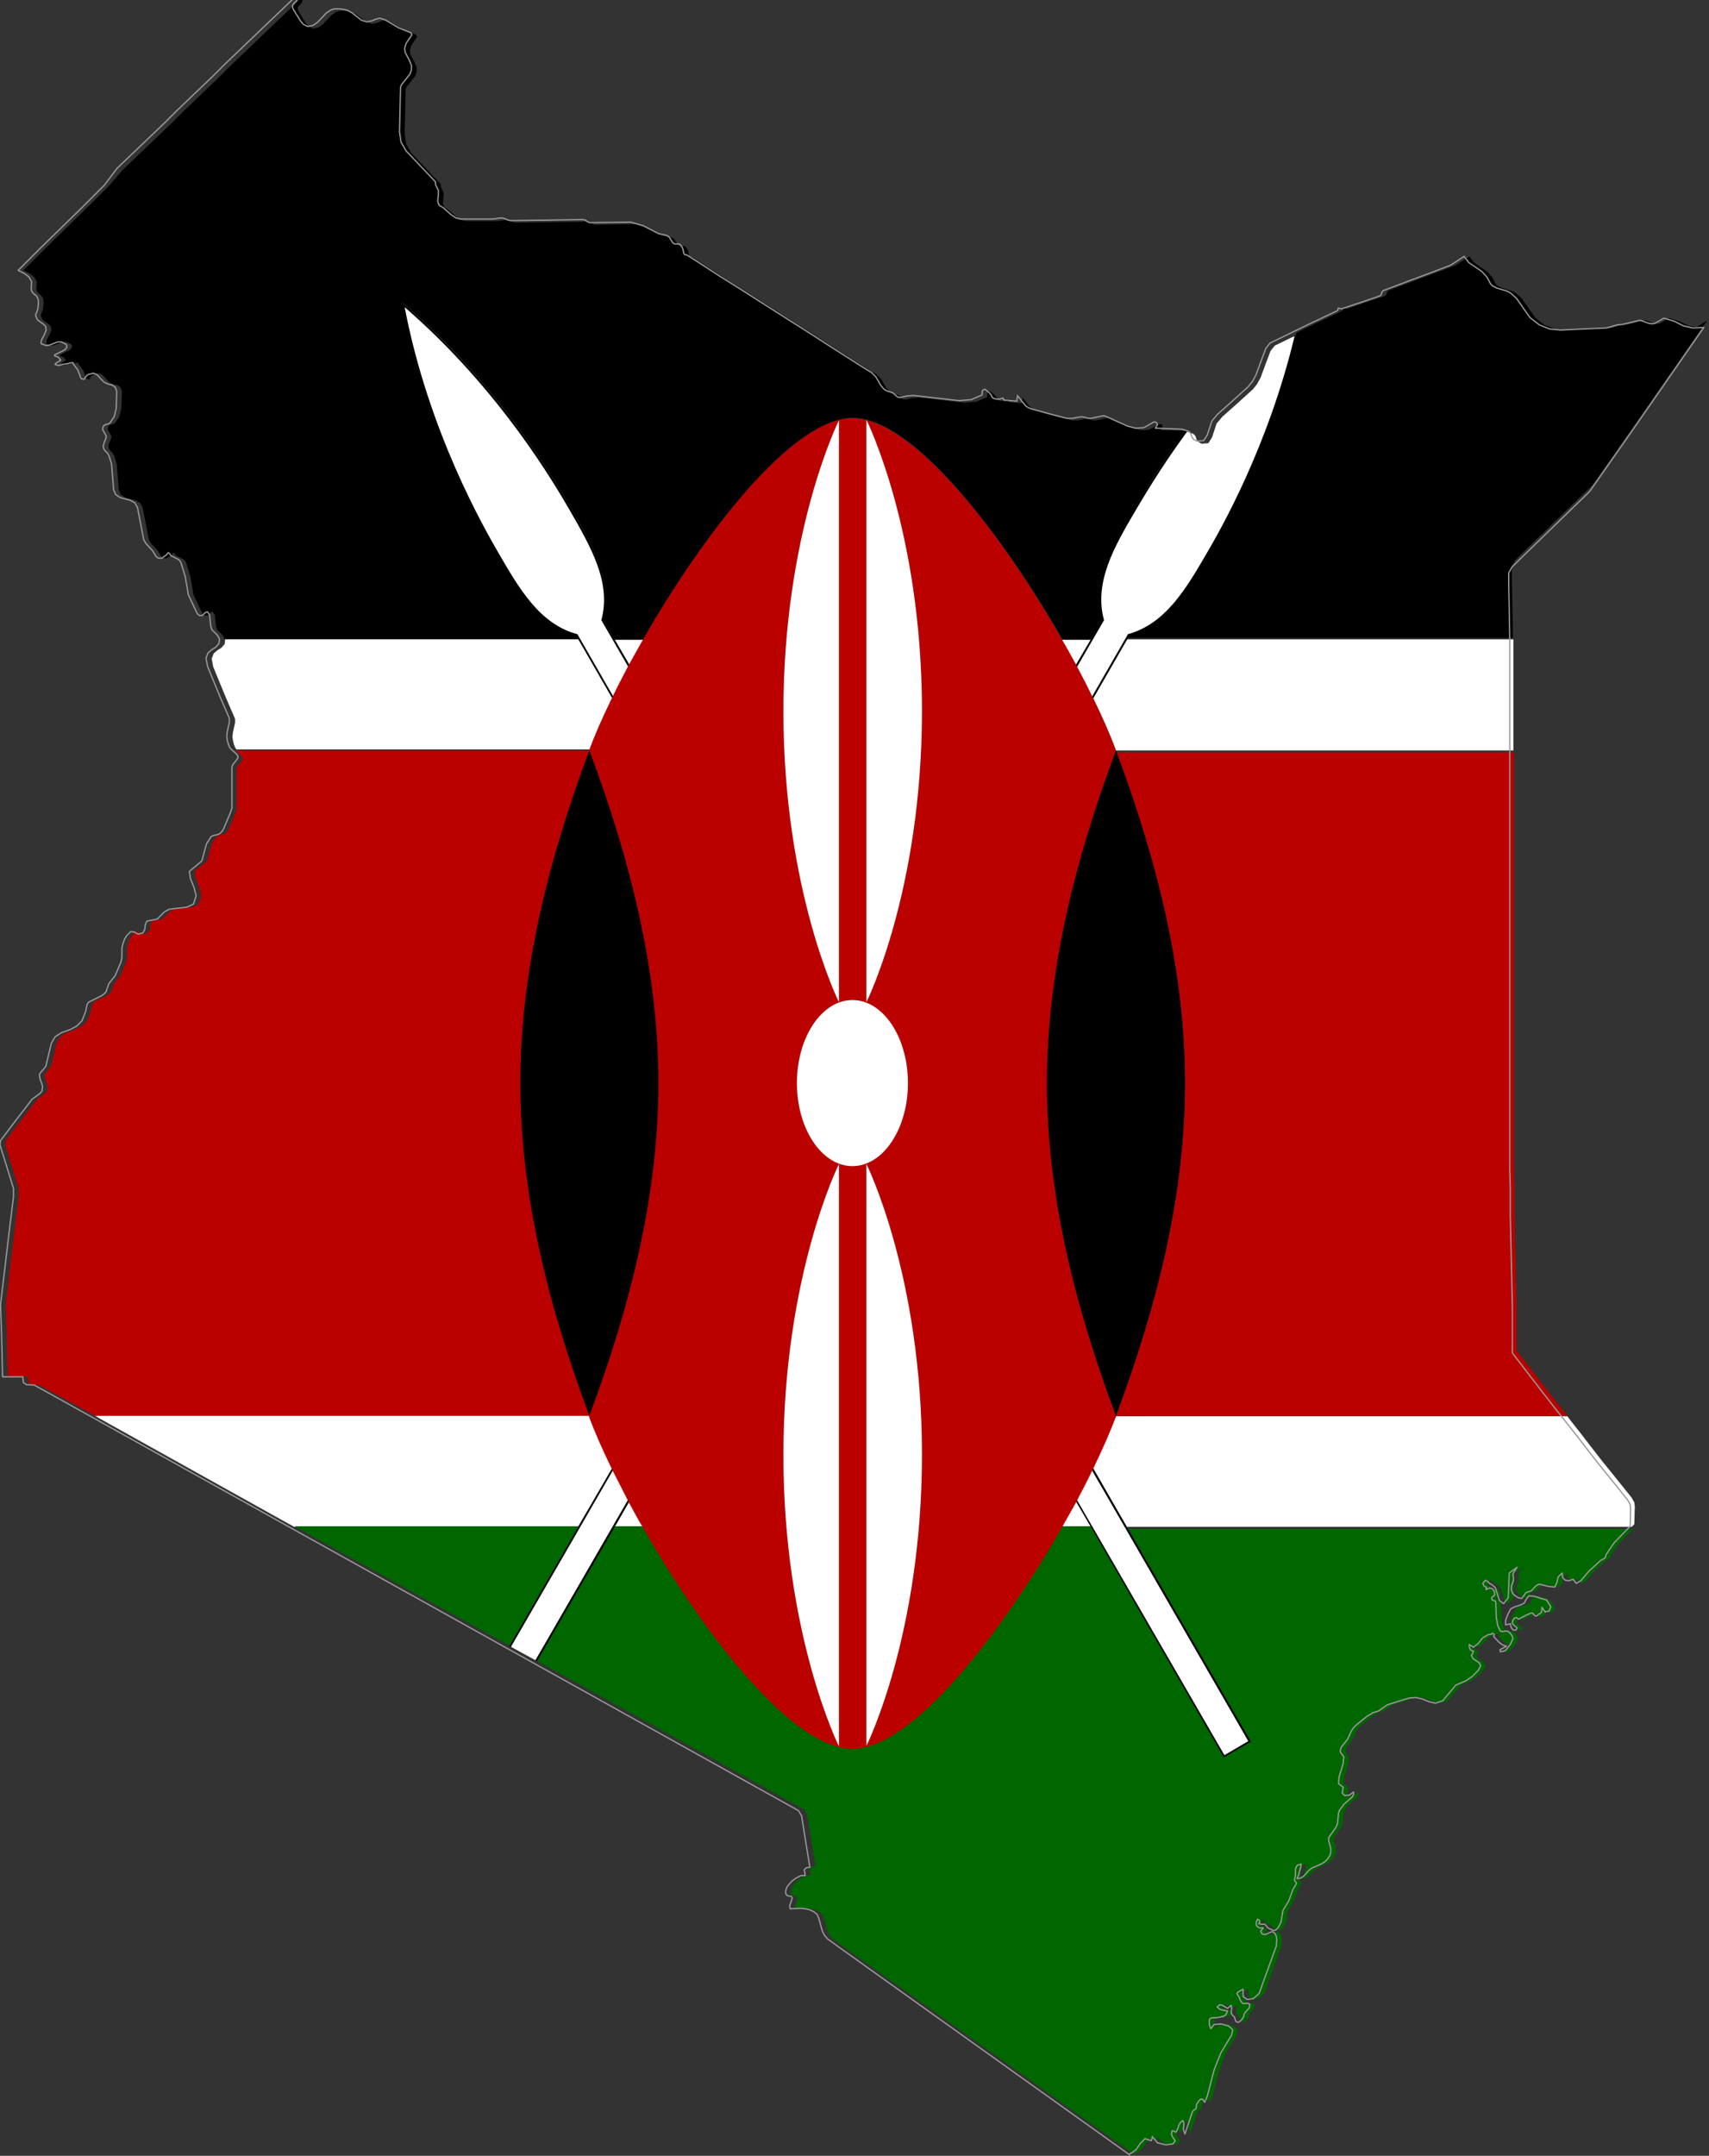 <?xml version="1.0" encoding="utf-8"?>

<svg version="1.2" baseProfile="tiny" xmlns="http://www.w3.org/2000/svg" xmlns:xlink="http://www.w3.org/1999/xlink" x="0px"
	 y="0px" viewBox="254.9 89.3 329.4 415.4" xml:space="preserve">

<rect x="254.9" y="89.3" width="329.4" height="415.4" fill="#333333" stroke="none"/>

<g id="Kenya">
	<g>
		<path fill="#FFFFFF" d="M378.9,212.6h-5.5l2.8,4.8C377.1,215.8,378,214.2,378.9,212.6z"/>
		<path fill="#FFFFFF" d="M465.1,212.6h-5.5c0.9,1.6,1.8,3.2,2.7,4.8L465.1,212.6z"/>
		<path fill="#FFFFFF" d="M373.4,383.4h5.5c-0.9-1.6-1.8-3.2-2.7-4.8L373.4,383.4z"/>
		<path fill="#FFFFFF" d="M459.6,383.4h5.5l-2.8-4.8C461.4,380.2,460.5,381.8,459.6,383.4z"/>
		<path fill="#FFFFFF" d="M465.6,223.8c1.8,3.7,3.3,7.1,4.4,10.1h76.6v-21.4h-74.5L465.6,223.8z"/>
		<path fill="#FFFFFF" d="M465.6,372.2l6.5,11.3h97.3l0.5-0.5l0.1-3.4l-0.1-0.8l-0.5-0.9l-1.6-2l-2.1-2.6l-2.1-2.6l-2.1-2.7l-2-2.6
			l-1.9-2.4l-0.6-0.8H470C468.8,365.1,467.3,368.5,465.6,372.2z"/>
		<path fill="#FFFFFF" d="M372.9,223.8l-6.5-11.3h-68.1l0,0l-0.1,0.9l-0.6,0.7l-0.8,0.5l-0.7,0.6l-0.4,1l0.3,1.6l2.3,5.6l1.9,4.4
			v0.8l-0.4,1.8l-0.1,0.8l0.1,0.8l0.2,0.8l0.3,0.7l0.2,0.2h68.2C369.6,230.9,371.1,227.5,372.9,223.8z"/>
		<path fill="#FFFFFF" d="M372.9,372.2c-1.8-3.7-3.3-7.1-4.4-10.1h-95.3l1.2,0.7l8.8,4.9l8.8,4.9l8.8,4.9l8.8,4.9l2,1.1h54.7
			L372.9,372.2z"/>
		<path d="M366,211.8c-7.3-2-11.4-9.1-15.4-16c-11.1-19.2-15.9-36.3-18-47.3l-0.2-1l0.8,0.7c8.5,7.3,20.9,20.1,31.9,39.2
			c3.9,6.8,8,13.9,6.1,21.3l2.2,3.8h5.5c11.6-20.4,28.8-42.7,40.4-42.7c11.6,0,28.7,22.3,40.4,42.7h5.5l2.2-3.8
			c-1.9-7.4,2.2-14.5,6.1-21.3c3.2-5.6,6.5-10.6,9.9-15.1l-4.8-0.1l0.4-0.7l-0.2-0.4l-0.5-0.1l-1.9,1.1l-1.6,0.1l-1.6-0.4l-4.2-1.9
			l-0.4-0.1l-2.4,0.5h-0.6l-0.6-0.2l-0.7-0.1l-1.7,0.3l-1.1,0l-3.1-0.8l-4-1.1l-0.7-0.4l-0.6-0.7l-1.1-1.4l0,0.2l-0.1,0.6l0,0.3
			l-2.4-0.2l-0.2-0.1l0-0.2l-0.1-0.1l-0.6,0.2l-0.2,0l-0.5,0l-0.6-0.2l-0.2-0.2l-0.1-0.3l-0.3-0.4l-0.8-0.7l-0.2-0.1l-0.4,0.2
			l-0.1,0.3l0,0.4l0,0.2l-2.1,0.9l-2.3,0.2l-4.4-0.5l-4.4-0.5l-1.3,0.1l-1.3,0.3l-0.5-0.1l-0.9-0.8l-1.2-0.4l-0.5-0.3l-0.6-0.7
			l-1-1.7l-0.8-0.8l-1.3-0.8l-4.1-2.6l-3.9-2.5l-4.2-2.7l-3.8-2.4l-3.3-2.1l-4.7-3l-4-2.5l-4-2.6l-2.2-1.4l-0.2-0.1l-0.2,0l-0.2-0.1
			l-0.1-0.2l-0.2-0.9l-0.2-0.4l-0.3-0.4l-0.3-0.1l-0.8,0l-0.3-0.2l-0.7-1.1l-0.4-0.3l-1.7-0.4l-2.9-1.5l-2.4-0.7l-7.9,0.1l-0.3-0.1
			l-0.6-0.4l-0.4-0.1l-6.4,0.1l-7.6,0.1l-0.5-0.1l-0.7-0.3l-0.4-0.1l-0.4,0l-1.4,0.2l-6.2,0l-0.9-0.2l-0.9-0.6l-1.6-1.4l-0.7-0.4
			l-0.3-0.6l0-0.7l0.1-0.8l0-0.8l-0.5-1l-0.1-0.7l-3.7-3.9l-1.9-2l-1-1.7l-0.3-2v0l0.2-8.6l0.2-0.5l1.6-2l0.3-0.8v-0.9l-0.4-1
			l-0.8-1.5l-0.1-0.8l0.3-1l1.1-1.6l-0.2-0.4l-2.3-0.9l-2.7-1.6l-1-0.3l-0.8,0.2l-0.7,0.3l-1,0.2l-1-0.3l-1.8-1.4l-0.9-0.5l-0.7-0.2
			l-0.9-0.1h-0.9l-0.7,0.2l-0.9,0.6l-1.7,1.8l-0.9,0.6l-1,0.2l-0.8-0.4l-0.6-0.7l-1.3-2.1l-0.2-0.4l0-0.5l0.3-0.4l0.4-0.4l0.2-0.5
			l-0.2-0.5l-2.3,2.2l-2.3,2.2l-2.3,2.2l-2.3,2.2l-2.3,2.2l-2.3,2.2l-2.3,2.3l-2.3,2.2l-2.3,2.2l-2.3,2.2l-2.3,2.3l-2.3,2.2
			l-2.3,2.2l-2.3,2.2l-2.3,2.2L276,125l-4.1,4.1l-4.2,4.1l-4.2,4.1l-4.1,4.1l1.2,0.6l0.9,0.7l0.5,0.9l-0.1,1.3l0.1,0.5l0.4,0.5
			l0.5,0.4l0.3,0.5l0.1,0.5l0,0.5l-0.1,1l-0.2,0.6l-0.2,0.4l0,0.4l0.3,0.7l0.5,0.4l0.6,0.4l0.5,0.5l0.1,0.7l-0.4,1l-0.5,0.9
			l-0.1,0.7l1,0.4l0.6-0.1l1.6-0.6l0.8,0l0.9,0.5l0.1,0.5l-0.4,0.5l-2,1l0.1,0.2l0.6,0.2l0.5,0.6l-0.8,0.5l-0.3,0.3l0.5,0.2l0.3,0
			l0.7-0.2l0.8-0.1l0.8-0.2l0.4,0l0,0.2l0.9,1.2l0.6,1.6l0.5,0.2l0.2-0.1l0.2-0.4l0.4-0.4l1.1-0.3l0.7,0.3l1.3,1.4l0.8,0.4l0.8,0.2
			l0.6,0.4l0.3,0.8l-0.1,3.3l-0.4,1.6l-0.8,1.2l-0.4,0.2l-0.4,0.1l-0.4,0.2l-0.2,0.4l0,0.4l0.5,0.9l0.2,0.4l-0.1,0.4l-0.4,1
			l-0.1,0.5l0.1,0.5l0.3,0.4l0.4,0.4l0.3,0.5l0.5,1.6l0.4,5l0.4,0.9l0.9,0.6l1.9,0.5l0.9,0.5l0.5,0.9l1.2,6.2l0.4,0.7l1.3,1.4l0.6,1
			l0.4,0.4l0.6,0.1l0.3-0.1l0.5-0.4l0.2-0.1l0.1-0.1l0.2-0.3l0.1-0.1l0.2,0.1l0.1,0.1l0.1,0.2l0.1,0.1l0.1,0.1l1.2,0.6l0.2,0.1
			l0.3,0.3l0.2,0.4l0.8,2.6l0.6,3.5l1.7,3.6l0.4,0.4l0.6,0l0.3-0.3l0.3-0.3l0.4-0.1l0.4,0.6l0.2,2l0.2,0.8l1.1,1.1l0.4,0.7h68.1
			L366,211.8z"/>
		<path d="M580.4,152.1l-1.8-0.9l-2-0.6l-1.7,1l-0.6,0.1l-0.6-0.1l-1.1-0.4L572,151l-3.3,0.8l-1.1,0.1l-2.1,0.6l-4.6,0.2l-4.2,0.2
			l-2.1-0.2l-2-0.8l-1.8-1.4l-2.6-3.7l-1.1-1l-0.7-0.4l-2-0.6l-0.8-0.4l-0.4-0.4l-0.7-1.3l-1-1.1l-2.5-1.7l-0.9-1.2l-2.6,1.7
			l-3.4,1.3l-4.3,1.6l-5.3,2l-0.2,0.2l-0.2,0.6l-0.2,0.2l-3.2,1.1l-4.2,1.4h-0.1l-0.1,0l-0.1-0.1l-0.4,0l0,0.1l0,0.2l-0.2,0.2
			l-1.9,0.9l-4,1.9l-2.9,1.4c-2.6,10.8-7.5,25.7-16.9,42c-4,6.8-8,13.9-15.4,16l-0.5,0.8h74.5v-0.8l-0.1-5.5l-0.1-5.3l0-2.2l0.6-1.1
			l1.4-1.4l3.4-3.3l3.4-3.3l3.4-3.3l3.4-3.3l2.1-3l2.1-3l2.1-3l2.1-3l3.4-4.9l3.4-4.9l3.4-4.9l3.4-4.9l-2,1.2L580.4,152.1z"/>
		<polygon fill="#006600" points="311.7,383.4 318.5,387.2 327.3,392.1 336.1,397 345,401.9 353.1,406.4 366.4,383.4 		"/>
		<path fill="#006600" d="M496,424.9l-5.2,3l-0.2-0.3l-25.5-44.2h-5.5c-11.6,20.4-28.8,42.7-40.4,42.7c-11.6,0-28.7-22.3-40.4-42.7
			h-5.5l-15,25.9l4.2,2.3l8.8,4.9l8.8,4.9l8.8,4.9l8.8,4.9l8.8,4.9l3.4,1.9l0.6,1l0.7,4.4l0.9,5.5l-0.7,0.1l-0.4,0.4L411,450
			l0.1,0.7l-0.8,0l-1,0.5l-0.9,0.7l-0.6,0.7l-0.2,0.3l-0.2,0.5l-0.1,0.5l0.1,0.4l0.3,0.3l0.7,0.1l0.2,0.3l-0.2,0.7l-0.3,0.8l0.1,0.6
			l2-0.1l0.9,0.1l0.9,0.2l0.8,0.4l0.6,0.5l0.3,0.7l0.7,2.5l0.4,0.8l0.6,0.7l2.2,1.6l3.5,2.5l3.5,2.5l3.5,2.5l3.5,2.5l3.5,2.5
			l3.5,2.5l3.5,2.5l3.5,2.5l3.5,2.5l3.5,2.5l3.5,2.5l3.5,2.5l3.5,2.5l3.5,2.5l3.5,2.5l3.5,2.5l0.1-0.2l0.1-0.1l0.1,0l0.2-0.1
			l0.8-0.6l0.8-1.2l0.9-0.9l1.2,0.4l0.2-0.6l0-0.2l1,1.2l1.6,0.4l1.4-0.2l0.4-0.6l-0.6-0.9l-0.1-0.4l0.1-0.6l0.3,0l0.3,0.2l0.2,0
			l0.3-0.6l0.2-0.6l0.3-0.6l0.5-0.4l0.2,0.6l-0.1,1.2l0.3,0.8l1.4-4.2l0.1-0.2l0.6-0.5l0.1-0.2l0-0.5l0.1-0.2l0.3-0.5l0.4-0.4l0.4,0
			l0.4,0.6l0.5-1.2l1.3-5l1.3-3.3l2.1-3.5l0.2-1l-0.8-0.7l-1.4-0.4l-1.4,0.1l-0.6,0.8l-0.2-0.4l-0.1-0.4l0-0.9l0.2-0.3l0.4-0.1
			l0.5,0h0.4l1.3-0.3l0.4-0.3l0.3-0.7l-1.1-0.2l-0.5-0.2l-0.4-0.4l0.5-0.4l0.5,0.1l1,0.6l0.7-0.6l0.1,0.6l-0.1,0.9l0.3,0.5l0.3,0.2
			l0.3,0.9l0.4,0.2l0.4-0.2l0.4-0.4l0.3-0.5l0.1-0.4l0.1-0.3l0.9-1l0.1-0.7l-0.4-0.2l-0.9,0.1l-0.4-0.4l-0.2-0.4l-0.1-0.4l-0.3-0.4
			l-0.2-0.4l0.3-0.3l0.9-0.5l0,1.4l0.8,0.6l1.2-0.2l1.1-1l3.3-9.1l0.1-1.3l-0.1-0.6l-0.3-0.6l-0.5-0.3l-1.4,0.6l-0.6-0.2l-0.2-0.5
			l0.5-0.6l-0.8,0l-0.5-0.4l-0.1-0.6l0.3-0.7l0.4,0.3l0,0.2l-0.2,0.4l1.1,0.1l0.2,0.1l0.5,0.6l0.2,0.1l0.9,0.4l0.4-0.1l0.5-0.5
			l0.5-1l0.4-2.3l1.1-1.8l0.8-2.2l0.7-1.2l-0.1-0.2l-0.2-0.2l-0.1-0.2l0.2-1l0-0.4l0-0.6l0.1-0.5l0.3-0.4l0.7-0.2l-0.1,0.6l-0.4,1.5
			l-0.3,0.7l0.7-0.1l0.6-0.4l1-1.1l0.5-0.4l2-0.9l0.6-0.4l0.5-0.5l0.4-0.6l0.2-0.6l0-0.8l-0.4-1.5l0-0.6l1.4-2l0.3-0.7l0.2-2.1
			l0.2-0.5l0.9-1.2l1.5-1.3l0.3-0.5l0-0.5l-0.8,0.6l-0.9,0.1l-0.5-0.5l0.2-1.1l-0.9-0.7l0.1-1.3l0.8-2.6l0-0.4l0.1-0.6l0-0.3
			l-0.6-0.8l-0.1-0.3l0.2-0.7l1.2-1.5l0.8-1.7l0.4-0.6l0.5-0.5l2.1-1.7l1.2-0.7l1-0.3l1.7-1.2l4.2-1.3l1.3-0.1l1.3,0.3l1.2,0.5
			l1.3,0.3l1.4-0.5l2.5-3l1.9-0.8l1.3-0.9l1.1-1.1l0.5-0.9l-0.3-0.6l-1.2-0.8l-0.3-0.6l0.3-0.5l0.1-0.3l-0.2-0.1l-0.3-0.1l-0.2-0.3
			l-0.1-0.4l0-0.4l0.8,0.5l0.9-0.7l0.9-1.1l1-0.6l0.6-0.1l0.3-0.1l-0.1-0.1l0.4,0.2l0,0.2l-0.1,0.2l0.2,0.3l1,1l0.6,0.4l0.7,0.2
			l-1.3,0.7l0.1,0.4l0.9-0.2l1-1.2l0.5-1.1l-0.1-0.5l-0.4-0.6l-0.5-0.4l-0.5,0l-0.5,0.1l-0.4-0.1l-0.5-1l-0.3-1.6l-0.1-3l-0.1-0.2
			l-0.3-0.1l-0.3-0.1l-0.1-0.4l0.1-0.2l0.4-0.2l0.1-0.3l-0.1-0.6l-0.4-0.5l-0.5-0.1l-0.7,0.3l0.1-0.5L542,395l-0.3-0.6l0.5-0.6
			l0.4,0.2l0.4,0.4l0.4,0.2l0.7,0.6l0.8,2.5l0.8,0.6l0.9-1.1l0.2-4.8l1.5-1.1l-0.6,0.9l-0.2,0.5l0.1,0.6l0,0.5l-0.4,1.2l0,0.6
			l0.2,0.6l0.3,0.4l0.4,0.3l0.5,0.3l0.6,0.1l0.4-0.5l0.4-0.6l1.1-0.4l0.8-0.9l0.5-0.3l0.4,0l1.6,0.4l1.2,0.1l0.4-0.9l0.2-1l0.8-0.8
			l0.1,0.9l0.5,0.5l0.7,0.1l0.8-0.3l0.6,0.8l0.9-0.5l1.5-1.8l2.3-2.1l0.9-0.5l0.2-0.7l1.5-2.2l2.7-2.7h-97.3L496,424.9z"/>
		<polygon fill="#006600" points="554.3,399.9 554.6,399.1 553.8,397.8 552.9,397.3 551.7,396.9 550.6,396.8 550.1,397.4
			549.8,398.2 548.9,398.6 547.9,398.9 547.2,399.3 546.6,400.2 546.1,401.5 546.1,402.4 547,402.2 547.1,402.7 547.3,403.1
			547.6,403.4 548.2,403.4 548.3,403 548,402.7 547.5,402.4 547.3,402.1 547.4,401.5 547.7,401.2 548.1,401.1 548.5,401.4
			550,400.6 550.7,400.4 551.3,400.3 551.3,400.4 551.4,400.6 551.7,400.8 552,400.9 552.2,400.8 552.3,400.7 552.4,400.6
			552.5,400.6 552.8,400.4 552.9,400.1 553,399.6 553,399.2 553.5,400.1 		"/>
		<path d="M376.2,378.6c-0.1-0.1-0.1-0.2-0.2-0.4l-17.9,31l0.3,0.2l15-25.9L376.2,378.6z"/>
		<path d="M373.1,372.6c-0.1-0.1-0.1-0.3-0.2-0.4l-6.5,11.3l-13.3,23l0.3,0.2L373.1,372.6z"/>
		<path d="M472.3,211.5l-6.9,12c0.1,0.1,0.1,0.3,0.2,0.4l6.5-11.3l0.5-0.8c7.3-2,11.4-9.1,15.4-16c9.4-16.3,14.3-31.2,16.9-42
			l-0.4,0.2c-5.1,21.3-14.3,37.4-16.8,41.6C483.6,202.6,479.6,209.5,472.3,211.5z"/>
		<path d="M467.3,208.8l-2.2,3.8l-2.8,4.8c0.1,0.1,0.1,0.2,0.2,0.4l5.2-9c-2-7.3,2.1-14.2,6.1-21.2c1.3-2.3,4.7-8.1,10-15.3l0,0
			l-0.4,0c-3.3,4.5-6.6,9.5-9.9,15.1C469.5,194.3,465.4,201.4,467.3,208.8z"/>
		<path fill="#FFFFFF" d="M376,378.2c-1-1.9-2-3.8-2.9-5.7l-19.7,34.1l0.3,0.2l4.4,2.4L376,378.2z"/>
		<path fill="#FFFFFF" d="M467.7,208.8l-5.2,9c1,1.9,2,3.8,2.9,5.7l6.9-12c7.3-2,11.3-8.9,15.3-15.8c2.5-4.3,11.7-20.3,16.8-41.6
			l-0.3,0.1l-3.5,1.7l-0.8,1l-0.8,2.1l-1.1,3l-0.7,1.3l-0.8,1l-3.2,2.9l-2.7,2.4l-1.1,1.3l-0.9,2.7l-0.7,1.1l-1.3,0.1l-0.7-0.4
			l-0.3-0.5l-0.2-0.6l-0.4-0.4l-1.2-0.4c-5.3,7.2-8.6,13-10,15.3C469.7,194.6,465.7,201.5,467.7,208.8z"/>
		<path d="M366.2,211.5c-7.3-2-11.3-8.9-15.3-15.8c-2.7-4.6-13.3-23.1-18-47.2c18.5,16,29.2,34.5,31.8,39.1c4,6.9,8,13.9,6.1,21.2
			l5.2,9c0.1-0.1,0.1-0.2,0.2-0.4l-2.8-4.8l-2.2-3.8c1.9-7.4-2.2-14.5-6.1-21.3c-11.1-19.2-23.5-31.9-31.9-39.2l-0.8-0.7l0.2,1
			c2.1,11,7,28.1,18,47.3c3.9,6.8,8,13.9,15.4,16l0.5,0.8l6.5,11.3c0.1-0.1,0.1-0.3,0.2-0.4L366.2,211.5z"/>
		<path d="M495.5,424.8l-4.6,2.7l-28.4-49.3c-0.1,0.1-0.1,0.2-0.2,0.4l2.8,4.8l25.5,44.2l0.2,0.3l5.2-3l-24-41.5l-6.5-11.3
			c-0.1,0.1-0.1,0.3-0.2,0.4L495.5,424.8z"/>
		<path fill="#FFFFFF" d="M370.8,208.8c2-7.3-2.1-14.2-6.1-21.2c-2.7-4.6-13.3-23.1-31.8-39.1c4.6,24,15.3,42.5,18,47.2
			c4,6.9,8,13.9,15.3,15.8l6.9,12c0.9-1.8,1.9-3.7,2.9-5.7L370.8,208.8z"/>
		<path fill="#FFFFFF" d="M490.9,427.5l4.6-2.7l-30.2-52.3c-0.9,1.8-1.9,3.7-2.9,5.7L490.9,427.5z"/>
		<path fill="#BB0000" d="M355.2,298c0-21.4,5.3-42.7,13.3-64.1h-68.2l0.2,0.2l1,0.9l0.2,0.5l-0.2,0.4l-0.8,1l-0.2,0.5l0,7.9
			l-0.3,0.9L299,249l-0.3,0.5l-0.4,0.4l-0.4,0.2l-0.9,0.2l-0.4,0.2l-0.9,1.4l-0.9,3.3l-2.4,2l0.2,1.4l0.7,1.7l0.4,1.6l-0.5,1.6
			l-1.3,0.6l-3.4,0.4l-0.9,0.5l-1.4,1.4l-2,0.4l-0.3,0.7l-0.1,0.9l-0.4,0.7l-0.9,0.2l-0.7-0.4l-0.7-0.1l-0.8,0.8l-0.4,0.7l-0.3,0.8
			l-0.2,0.9l0,1.8l-0.2,0.9l-1.1,2.6l-1.2,1.5l-0.6,1.7l-0.7,0.6l-2.6,1.3l-0.3,0.4l-0.3,1.4l-0.7,1.8l-1,1l-1.3,0.7l-1.7,0.6
			l-1.2,0.8l-0.7,1.2l-1,4.2l-0.1,0.3l-0.3,0.4l-0.7,0.8l-0.2,0.4l0.1,0.7l0.5,1.5l-0.1,0.9l-0.4,0.5l-1.5,1.1l-3.7,4.8l-2.4,3.2
			l-0.1,0.8l1.3,4.2l1.3,4.2l0,1.6l-0.8,6.5l-1,8.4l-0.7,5.9l0.2,5.6l0.2,8.3h3.1l0.2,0l0.6,0l0.1,1.1l0.6,0.4l1.5,0.1l3.1,1.7
			l7.6,4.2h95.3C360.5,340.7,355.2,319.4,355.2,298z"/>
		<path fill="#BB0000" d="M483.3,298c0,21.4-5.3,42.7-13.3,64.1H557l-1.7-2.1l-2.1-2.7l-2-2.6l-1-1.3l-1-1.3l-1-1.3l-1-1.3l0-3.1
			l0-2.9l0-2.9l-0.1-4.4l-0.1-4.4l-0.1-4.4l-0.1-4.4l0-2.7l0-2.8l-0.1-3.3v-79.9H470C478,255.3,483.3,276.6,483.3,298z"/>
		<path fill="#BB0000" d="M462.5,217.8c-0.1-0.1-0.1-0.2-0.2-0.4c-0.9-1.6-1.7-3.2-2.7-4.8c-11.6-20.4-28.8-42.7-40.4-42.7
			c-11.6,0-28.7,22.3-40.4,42.7c-0.9,1.6-1.8,3.2-2.7,4.8c-0.1,0.1-0.1,0.2-0.2,0.4c-1,1.9-2,3.8-2.9,5.7c-0.1,0.1-0.1,0.3-0.2,0.4
			c-1.8,3.7-3.3,7.1-4.4,10.1c8,21.4,13.3,42.7,13.3,64.1s-5.3,42.7-13.3,64.1c1.1,3,2.6,6.4,4.4,10.1c0.1,0.1,0.1,0.3,0.2,0.4
			c0.9,1.8,1.9,3.7,2.9,5.7c0.1,0.1,0.1,0.2,0.2,0.4c0.9,1.6,1.7,3.2,2.7,4.8c11.6,20.4,28.8,42.7,40.4,42.7
			c11.6,0,28.7-22.3,40.4-42.7c0.9-1.6,1.8-3.2,2.7-4.8c0.1-0.1,0.1-0.2,0.2-0.4c1-1.9,2-3.8,2.9-5.7c0.1-0.1,0.1-0.3,0.2-0.4
			c1.8-3.7,3.3-7.1,4.4-10.1c-8-21.4-13.3-42.7-13.3-64.1s5.3-42.7,13.3-64.1c-1.1-3-2.6-6.4-4.4-10.1c-0.1-0.1-0.1-0.3-0.2-0.4
			C464.5,221.6,463.5,219.7,462.5,217.8z M432.6,226.3c0,34.7-10.7,56.1-10.7,56.1V170.3C421.9,170.3,432.6,191.6,432.6,226.3z
			 M416.6,170.3v112.1c0,0-10.7-21.4-10.7-56.1C405.9,191.6,416.6,170.3,416.6,170.3z M405.9,369.7c0-34.7,10.7-56.1,10.7-56.1
			v112.1C416.6,425.7,405.9,404.4,405.9,369.7z M421.9,425.7V313.6c0,0,10.7,21.4,10.7,56.1C432.6,404.4,421.9,425.7,421.9,425.7z
			 M429.9,298c0,8.8-4.8,16-10.7,16c-5.9,0-10.7-7.2-10.7-16c0-8.8,4.8-16,10.7-16C425.1,282,429.9,289.2,429.9,298z"/>
		<path d="M470,362.1c8-21.4,13.3-42.7,13.3-64.1s-5.3-42.7-13.3-64.1c-8,21.4-13.3,42.7-13.3,64.1S462,340.7,470,362.1z"/>
		<path d="M368.5,233.9c-8,21.4-13.3,42.7-13.3,64.1s5.3,42.7,13.3,64.1c8-21.4,13.3-42.7,13.3-64.1S376.5,255.3,368.5,233.9z"/>
		<ellipse fill="#FFFFFF" cx="419.2" cy="298" rx="10.7" ry="16"/>
		<path fill="#FFFFFF" d="M421.9,313.6v112.1c0,0,10.7-21.4,10.7-56.1C432.6,335,421.9,313.6,421.9,313.6z"/>
		<path fill="#FFFFFF" d="M416.6,282.4V170.3c0,0-10.7,21.4-10.7,56.1C405.9,261,416.6,282.4,416.6,282.4z"/>
		<path fill="#FFFFFF" d="M416.6,313.6c0,0-10.7,21.4-10.7,56.1c0,34.7,10.7,56.1,10.7,56.1V313.6z"/>
		<path fill="#FFFFFF" d="M421.9,282.4c0,0,10.7-21.4,10.7-56.1c0-34.7-10.7-56.1-10.7-56.1V282.4z"/>
	</g>
	<path fill="none" stroke="#999999" stroke-width="0.25" stroke-linecap="round" stroke-linejoin="round" d="M551.9,397.3l-1.2-0.4
		l-1.1-0.1l-0.5,0.6l-0.4,0.8l-0.8,0.4l-1,0.3l-0.8,0.4l-0.5,0.9l-0.5,1.3v0.9l0.9-0.2l0.1,0.5l0.2,0.4l0.3,0.3h0.5l0.2-0.4
		l-0.3-0.3l-0.4-0.3l-0.2-0.3l0.1-0.6l0.3-0.4l0.4-0.1l0.4,0.3l1.5-0.8l0.7-0.3l0.5-0.1l0.1,0.1l0.1,0.2l0.2,0.2l0.3,0.1l0.2-0.1
		l0.1-0.1l0.1-0.1l0.1-0.1l0.3-0.1l0.2-0.3l0.1-0.5l0-0.4l0.6,0.9l0.8-0.2l0.3-0.8l-0.8-1.3L551.9,397.3z M581.2,152.5l-1.8-0.4
		l-1.8-0.9l-2-0.6l-1.7,1l-0.6,0.1l-0.6-0.1l-1.1-0.4L571,151l-3.3,0.8l-1.1,0.1l-2.1,0.6l-4.6,0.2l-4.2,0.2l-2.1-0.2l-2-0.8
		l-1.8-1.4l-2.6-3.7l-1.1-1l-0.7-0.4l-2-0.6l-0.8-0.4l-0.4-0.4l-0.7-1.3l-1-1.1l-2.5-1.7l-0.9-1.2l-2.6,1.7l-3.4,1.3l-4.3,1.6
		l-5.3,2l-0.2,0.2l-0.2,0.6l-0.2,0.2l-3.2,1.1l-4.2,1.4h-0.1l-0.1,0l-0.1-0.1l-0.4,0l0,0.1l0,0.2l-0.2,0.2l-1.9,0.9l-4,1.9l-3.5,1.7
		l-3.5,1.7l-0.8,1l-0.8,2.1l-1.1,3l-0.7,1.3l-0.8,1l-3.2,2.9l-2.7,2.4l-1.1,1.3l-0.9,2.7l-0.7,1.1l-1.3,0.1l-0.7-0.4l-0.3-0.5
		l-0.2-0.6l-0.4-0.4l-1.3-0.4l-5.1-0.2l0.4-0.7l-0.2-0.4l-0.5-0.1l-1.9,1.1l-1.6,0.1l-1.6-0.4l-4.2-1.9l-0.4-0.1l-2.4,0.5h-0.6
		l-0.6-0.2l-0.7-0.1l-1.7,0.3l-1.1,0l-3.1-0.8l-4-1.1l-0.7-0.4l-0.6-0.7l-1.1-1.4l0,0.2l-0.1,0.6l0,0.3l-2.4-0.2l-0.2-0.1l0-0.2
		l-0.1-0.1l-0.6,0.2l-0.2,0l-0.5,0l-0.6-0.2l-0.2-0.2l-0.1-0.3l-0.3-0.4l-0.8-0.7l-0.2-0.1l-0.4,0.2l-0.1,0.3l0,0.4l0,0.2l-2.1,0.9
		l-2.3,0.2l-4.4-0.5l-4.4-0.5l-1.3,0.1l-1.3,0.3l-0.5-0.1l-0.9-0.8l-1.2-0.4l-0.5-0.3l-0.6-0.7l-1-1.7l-0.8-0.8l-1.3-0.8l-4.1-2.6
		l-3.9-2.5l-4.2-2.7l-3.8-2.4l-3.3-2.1l-4.7-3l-4-2.5l-4-2.6l-2.2-1.4l-0.2-0.1l-0.2,0l-0.2-0.1l-0.1-0.2l-0.2-0.9l-0.2-0.4
		l-0.3-0.4l-0.3-0.1l-0.8,0l-0.3-0.2l-0.7-1.1l-0.4-0.3l-1.7-0.4l-2.9-1.5l-2.4-0.7l-7.9,0.1l-0.3-0.1l-0.6-0.4l-0.4-0.1l-6.4,0.1
		l-7.6,0.1l-0.5-0.1l-0.7-0.3l-0.4-0.1l-0.4,0l-1.4,0.2l-6.2,0l-0.9-0.2l-0.9-0.6l-1.6-1.4l-0.7-0.4l-0.3-0.6l0-0.7l0.1-0.8l0-0.8
		l-0.5-1l-0.1-0.7l-3.7-3.9l-1.9-2l-1-1.7l-0.3-2v0l0.2-8.6l0.2-0.5l1.6-2l0.3-0.8v-0.9l-0.4-1l-0.8-1.5l-0.1-0.8l0.3-1l1.1-1.6
		l-0.2-0.4l-2.3-0.9l-2.7-1.6l-1-0.3l-0.8,0.2l-0.7,0.3l-1,0.2l-1-0.3l-1.8-1.4l-0.9-0.5l-0.7-0.2l-0.9-0.1h-0.9l-0.7,0.2l-0.9,0.6
		l-1.7,1.8l-0.9,0.6l-1,0.2l-0.8-0.4l-0.6-0.7l-1.3-2.1l-0.2-0.4l0-0.5l0.3-0.4l0.4-0.4l0.2-0.5l-0.2-0.5l-2.3,2.2l-2.3,2.2
		l-2.3,2.2l-2.3,2.2l-2.3,2.2l-2.3,2.2l-2.3,2.3l-2.3,2.2l-2.3,2.2l-2.3,2.2l-2.3,2.3l-2.3,2.2l-2.3,2.2l-2.3,2.2l-2.3,2.2L275,125
		l-4.1,4.1l-4.2,4.1l-4.2,4.1l-4.1,4.1l1.2,0.6l0.9,0.7l0.5,0.9l-0.1,1.3l0.1,0.5l0.4,0.5l0.5,0.4l0.3,0.5l0.1,0.5l0,0.5l-0.1,1
		l-0.2,0.6l-0.2,0.4l0,0.4l0.3,0.7l0.5,0.4l0.6,0.4l0.5,0.5l0.1,0.7l-0.4,1l-0.5,0.9l-0.1,0.7l1,0.4l0.6-0.1l1.6-0.6l0.8,0l0.9,0.5
		l0.1,0.5l-0.4,0.5l-2,1l0.1,0.2l0.6,0.2l0.5,0.6l-0.8,0.5l-0.3,0.3l0.5,0.2l0.3,0l0.7-0.2l0.8-0.1l0.8-0.2l0.4,0l0,0.2l0.9,1.2
		l0.6,1.6l0.5,0.2l0.2-0.1l0.2-0.4l0.4-0.4l1.1-0.3l0.7,0.3l1.3,1.4l0.8,0.4l0.8,0.2l0.6,0.4l0.3,0.8l-0.1,3.3l-0.4,1.6l-0.8,1.2
		l-0.4,0.2l-0.4,0.1l-0.4,0.2l-0.2,0.4l0,0.4l0.5,0.9l0.2,0.4l-0.1,0.4l-0.4,1l-0.1,0.5l0.1,0.5l0.3,0.4l0.4,0.4l0.3,0.5l0.5,1.6
		l0.4,5l0.4,0.9l0.9,0.6l1.9,0.5l0.9,0.5l0.5,0.9l1.2,6.2l0.4,0.7l1.3,1.4l0.6,1l0.4,0.4l0.6,0.1l0.3-0.1l0.5-0.4l0.2-0.1l0.1-0.1
		l0.2-0.3l0.1-0.1l0.2,0.1l0.1,0.1l0.1,0.2l0.1,0.1l0.1,0.1l1.2,0.6l0.2,0.1l0.3,0.3l0.2,0.4l0.8,2.6l0.6,3.5l1.7,3.6l0.4,0.4l0.6,0
		l0.3-0.3l0.3-0.3l0.4-0.1l0.4,0.6l0.2,2l0.2,0.8l1.1,1.1l0.4,0.7l-0.1,0.9l-0.6,0.7l-0.8,0.5l-0.7,0.6l-0.4,1l0.3,1.6l2.3,5.6
		l1.9,4.4v0.8l-0.4,1.8l-0.1,0.8l0.1,0.8l0.2,0.8l0.3,0.7l0.4,0.4l1,0.9l0.2,0.5l-0.2,0.4l-0.8,1l-0.2,0.5l0,7.9l-0.3,0.9L298,249
		l-0.3,0.5l-0.4,0.4l-0.4,0.2l-0.9,0.2l-0.4,0.2l-0.9,1.4l-0.9,3.3l-2.4,2l0.2,1.4l0.7,1.7l0.4,1.6l-0.5,1.6l-1.3,0.6l-3.4,0.4
		l-0.9,0.5l-1.4,1.4l-2,0.4l-0.3,0.7l-0.1,0.9l-0.4,0.7l-0.9,0.2l-0.7-0.4l-0.7-0.1l-0.8,0.8l-0.4,0.7l-0.3,0.8l-0.2,0.9l0,1.8
		l-0.2,0.9l-1.1,2.6l-1.2,1.5l-0.6,1.7l-0.7,0.6l-2.6,1.3l-0.3,0.4l-0.3,1.4l-0.7,1.8l-1,1l-1.3,0.7l-1.7,0.6l-1.2,0.8l-0.7,1.2
		l-1,4.2l-0.1,0.3l-0.3,0.4l-0.7,0.8l-0.2,0.4l0.1,0.7l0.5,1.5l-0.1,0.9l-0.4,0.5l-1.5,1.1l-3.7,4.8l-2.4,3.2l-0.1,0.8l1.3,4.2
		l1.3,4.2l0,1.6l-0.8,6.5l-1,8.4l-0.7,5.9l0.2,5.6l0.2,8.3h3.1l0.2,0l0.6,0l0.1,1.1l0.6,0.4l1.5,0.1l3.1,1.7l8.8,4.9l8.8,4.9
		l8.8,4.9l8.8,4.9l8.8,4.9l8.8,4.9l8.8,4.9l8.8,4.9l8.8,4.9l8.8,4.9l8.8,4.9l8.8,4.9l8.8,4.9l8.8,4.9l8.8,4.9l8.8,4.9l3.4,1.9l0.6,1
		l0.7,4.4l0.9,5.5l-0.7,0.1l-0.4,0.4L410,450l0.1,0.7l-0.8,0l-1,0.5l-0.9,0.7l-0.6,0.7l-0.2,0.3l-0.2,0.5l-0.1,0.5l0.1,0.4l0.3,0.3
		l0.7,0.1l0.2,0.3l-0.2,0.7l-0.3,0.8l0.1,0.6l2-0.1l0.9,0.1l0.9,0.2l0.8,0.4l0.6,0.5l0.3,0.7l0.7,2.5l0.4,0.8l0.6,0.7l2.2,1.6
		l3.5,2.5l3.5,2.5l3.5,2.5l3.5,2.5l3.5,2.5l3.5,2.5l3.5,2.5l3.5,2.5l3.5,2.5l3.5,2.5l3.5,2.5l3.5,2.5l3.5,2.5l3.5,2.5l3.5,2.5
		l3.5,2.5l0.1-0.2l0.1-0.1l0.1,0l0.2-0.1l0.8-0.6l0.8-1.2l0.9-0.9l1.2,0.4l0.2-0.6l0-0.2l1,1.2l1.6,0.4l1.4-0.2l0.4-0.6l-0.6-0.9
		l-0.1-0.4l0.1-0.6l0.3,0l0.3,0.2l0.2,0l0.3-0.6l0.2-0.6l0.3-0.6l0.5-0.4l0.2,0.6l-0.1,1.2l0.3,0.8l1.4-4.2l0.1-0.2l0.6-0.5l0.1-0.2
		l0-0.5l0.1-0.2l0.3-0.5l0.4-0.4l0.4,0l0.4,0.6l0.5-1.2l1.3-5l1.3-3.3l2.1-3.5l0.2-1l-0.8-0.7l-1.4-0.4l-1.4,0.1l-0.6,0.8l-0.2-0.4
		l-0.1-0.4l0-0.9l0.2-0.3l0.4-0.1l0.5,0h0.4l1.3-0.3l0.4-0.3l0.3-0.7l-1.1-0.2l-0.5-0.2l-0.4-0.4l0.5-0.4l0.5,0.1l1,0.6l0.7-0.6
		l0.1,0.6l-0.1,0.9l0.3,0.5l0.3,0.2l0.3,0.9l0.4,0.2l0.4-0.2l0.4-0.4l0.3-0.5l0.1-0.4l0.1-0.3l0.9-1l0.1-0.7l-0.4-0.2l-0.9,0.1
		l-0.4-0.4l-0.2-0.4l-0.1-0.4l-0.3-0.4l-0.2-0.4l0.3-0.3l0.9-0.5l0,1.4l0.8,0.6l1.2-0.2l1.1-1l3.3-9.1l0.1-1.3l-0.1-0.6l-0.3-0.6
		l-0.5-0.3l-1.4,0.6l-0.6-0.2l-0.2-0.5l0.5-0.6l-0.8,0l-0.5-0.4l-0.1-0.6l0.3-0.7l0.4,0.3l0,0.2l-0.2,0.4l1.1,0.1l0.2,0.1l0.5,0.6
		l0.2,0.1l0.9,0.4l0.4-0.1l0.5-0.5l0.5-1l0.4-2.3l1.1-1.8l0.8-2.2l0.7-1.2l-0.1-0.2l-0.2-0.2l-0.1-0.2l0.2-1l0-0.4l0-0.6l0.1-0.5
		l0.3-0.4l0.7-0.2l-0.1,0.6l-0.4,1.5l-0.3,0.7l0.7-0.1l0.6-0.4l1-1.1l0.5-0.4l2-0.9l0.6-0.4l0.5-0.5l0.4-0.6l0.2-0.6l0-0.8l-0.4-1.5
		l0-0.6l1.4-2l0.3-0.7l0.2-2.1l0.2-0.5l0.9-1.2l1.5-1.3l0.3-0.5l0-0.5l-0.8,0.6l-0.9,0.1l-0.5-0.5l0.2-1.1l-0.9-0.7l0.1-1.3l0.8-2.6
		l0-0.4l0.1-0.6l0-0.3l-0.6-0.8l-0.1-0.3l0.2-0.7l1.2-1.5l0.8-1.7l0.4-0.6l0.5-0.5l2.1-1.7l1.2-0.7l1-0.3l1.7-1.2l4.2-1.3l1.3-0.1
		l1.3,0.3l1.2,0.5l1.3,0.3l1.4-0.5l2.5-3l1.9-0.8l1.3-0.9l1.1-1.1l0.5-0.9l-0.3-0.6l-1.2-0.8l-0.3-0.6l0.3-0.5l0.1-0.3l-0.2-0.1
		l-0.3-0.1l-0.2-0.3l-0.1-0.4l0-0.4l0.8,0.5l0.9-0.7l0.9-1.1l1-0.6l0.6-0.1l0.3-0.1l-0.1-0.1l0.4,0.2l0,0.2l-0.1,0.2l0.2,0.3l1,1
		l0.6,0.4l0.7,0.2l-1.3,0.7l0.1,0.4l0.9-0.2l1-1.2l0.5-1.1l-0.1-0.5l-0.4-0.6l-0.5-0.4l-0.5,0l-0.5,0.1l-0.4-0.1l-0.5-1l-0.3-1.6
		l-0.1-3l-0.1-0.2l-0.3-0.1l-0.3-0.1l-0.1-0.4l0.1-0.2l0.4-0.2l0.1-0.3l-0.1-0.6l-0.4-0.5l-0.5-0.1l-0.7,0.3l0.1-0.5L541,395
		l-0.3-0.6l0.5-0.6l0.4,0.2l0.4,0.4l0.4,0.2l0.7,0.6l0.8,2.5l0.8,0.6l0.9-1.1l0.2-4.8l1.5-1.1l-0.6,0.9l-0.2,0.5l0.1,0.6l0,0.5
		l-0.4,1.2l0,0.6l0.2,0.6l0.3,0.4l0.4,0.3l0.5,0.3l0.6,0.1l0.4-0.5l0.4-0.6l1.1-0.4l0.8-0.9l0.5-0.3l0.4,0l1.6,0.4l1.2,0.1l0.4-0.9
		l0.2-1l0.8-0.8l0.1,0.9l0.5,0.5l0.7,0.1l0.8-0.3l0.6,0.8l0.9-0.5l1.5-1.8l2.3-2.1l0.9-0.5l0.2-0.7l1.5-2.2l3.1-3.2l0.1-3.4
		l-0.1-0.8l-0.5-0.9l-1.6-2l-2.1-2.6l-2.1-2.6l-2.1-2.7l-2-2.6l-1.9-2.4l-2.3-2.9l-2.1-2.7l-2-2.6l-1-1.3l-1-1.3l-1-1.3l-1-1.3
		l0-3.1l0-2.9l0-2.9l-0.1-4.4l-0.1-4.4l-0.1-4.4l-0.1-4.4l0-2.7l0-2.8l-0.1-3.3v-102l-0.1-5.5l-0.1-5.3l0-2.2l0.6-1.1l1.4-1.4
		l3.4-3.3l3.4-3.3l3.4-3.3l3.4-3.3l2.1-3l2.1-3l2.1-3l2.1-3l3.4-4.9l3.4-4.9l3.4-4.9l3.4-4.9L581.2,152.5z"/>
</g>

</svg>
